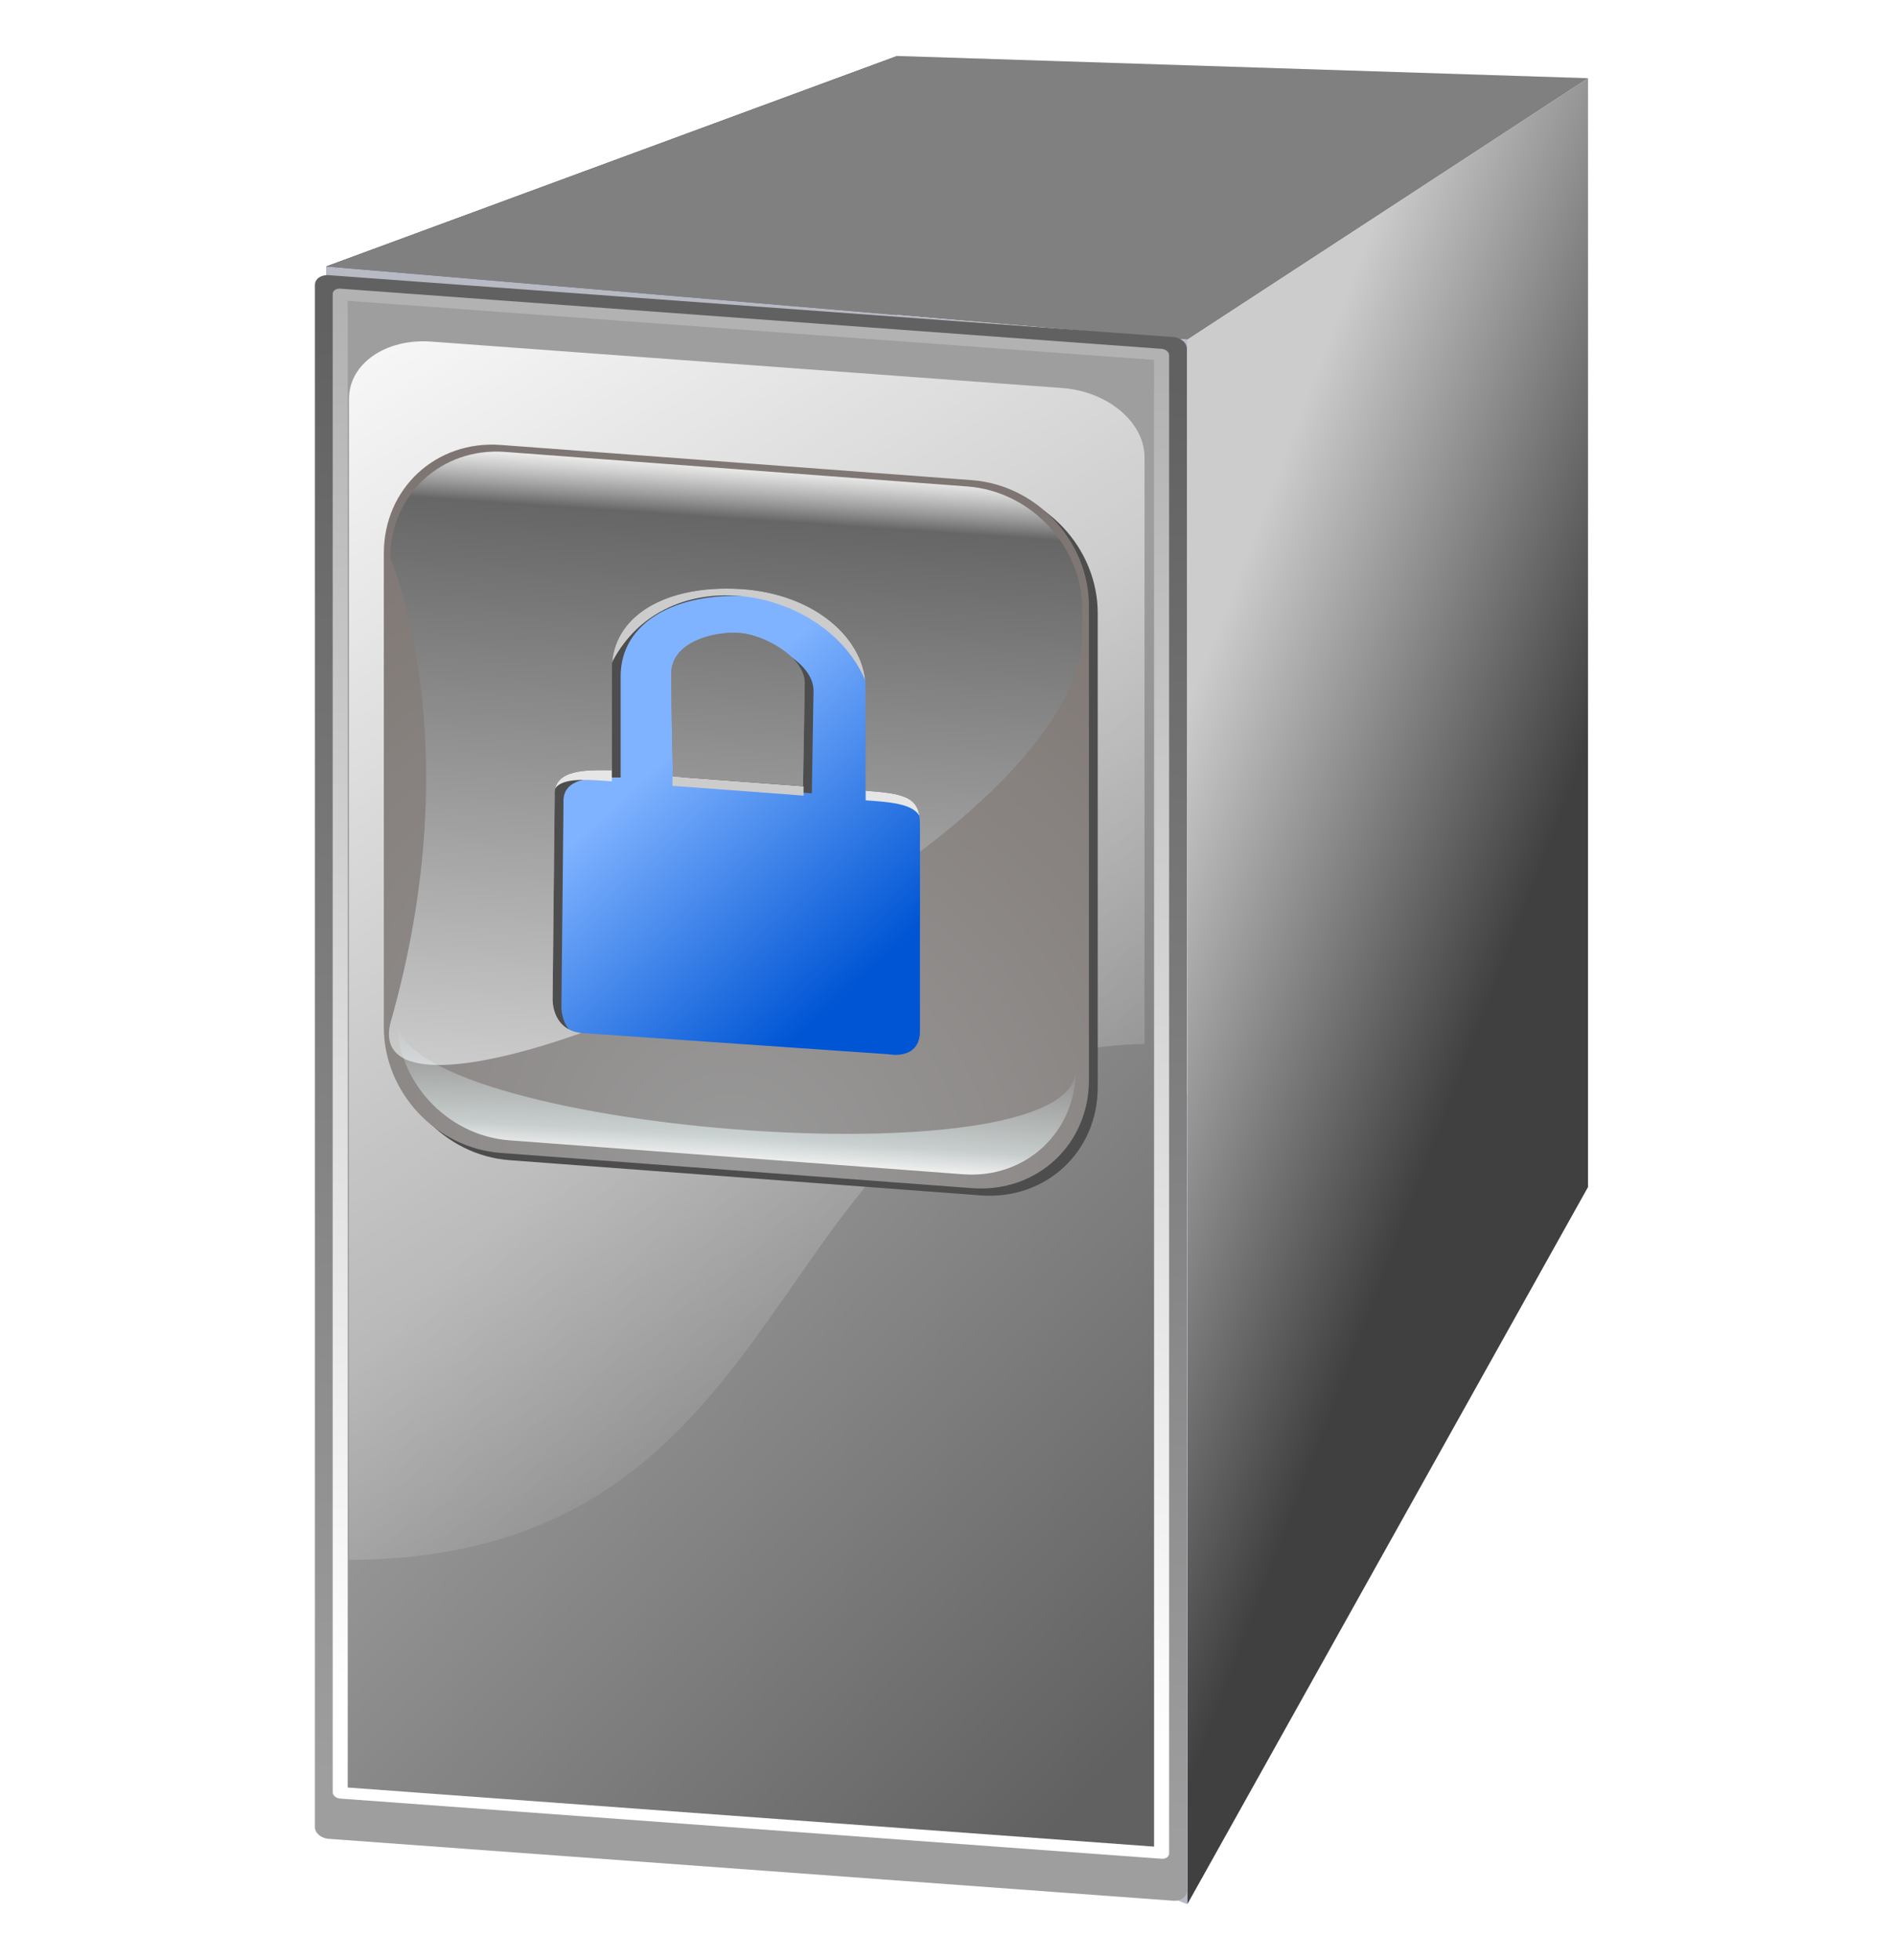 <?xml version="1.0" encoding="UTF-8" standalone="no"?>
<svg
   xmlns:dc="http://purl.org/dc/elements/1.1/"
   xmlns:cc="http://creativecommons.org/ns#"
   xmlns:rdf="http://www.w3.org/1999/02/22-rdf-syntax-ns#"
   xmlns:svg="http://www.w3.org/2000/svg"
   xmlns="http://www.w3.org/2000/svg"
   xmlns:xlink="http://www.w3.org/1999/xlink"
   xmlns:sodipodi="http://sodipodi.sourceforge.net/DTD/sodipodi-0.dtd"
   xmlns:inkscape="http://www.inkscape.org/namespaces/inkscape"
   width="119"
   height="123"
   viewBox="0.023 -0.342 119 123"
   overflow="visible"
   enable-background="new 0.023 -0.342 119 123"
   xml:space="preserve"
   id="svg1"
   sodipodi:version="0.32"
   inkscape:version="0.91 r13725"
   sodipodi:docname="server-auth.svg"
   inkscape:export-filename="/home/arcisz/Desktop/Projekty/mycomputer.png"
   inkscape:export-xdpi="96.809998"
   inkscape:export-ydpi="96.809998"
   version="1.1"><defs
     id="defs168"><linearGradient
       inkscape:collect="always"
       id="linearGradient4362"><stop
         style="stop-color:#0055d4;stop-opacity:1"
         offset="0"
         id="stop4364" /><stop
         style="stop-color:#80b3ff;stop-opacity:1"
         offset="1"
         id="stop4366" /></linearGradient><linearGradient
       inkscape:collect="always"
       id="linearGradient4372"><stop
         style="stop-color:#404040;stop-opacity:1"
         offset="0"
         id="stop4374" /><stop
         style="stop-color:#cccccc;stop-opacity:1"
         offset="1"
         id="stop4376" /></linearGradient><inkscape:perspective
       sodipodi:type="inkscape:persp3d"
       inkscape:vp_x="-251.56323 : 129.36979 : 1"
       inkscape:vp_y="0 : 3956.0301 : 0"
       inkscape:vp_z="160.80768 : 158.01236 : 1"
       inkscape:persp3d-origin="-53.195354 : -162.42608 : 1"
       id="perspective4220" /><linearGradient
       id="linearGradient2049"><stop
         offset="0.034"
         style="stop-color:#00ff00;stop-opacity:1;"
         id="stop2050" /><stop
         offset="1"
         style="stop-color:#009700;stop-opacity:1;"
         id="stop2051" /></linearGradient><linearGradient
       id="linearGradient2020"><stop
         offset="0"
         style="stop-color:#9e9e9e;stop-opacity:1;"
         id="stop2022" /><stop
         offset="1"
         style="stop-color:#616161;stop-opacity:1;"
         id="stop2021" /></linearGradient><linearGradient
       id="linearGradient2017"><stop
         offset="0"
         style="stop-color:#9e9e9e;stop-opacity:1;"
         id="stop2019" /><stop
         offset="1"
         style="stop-color:#616161;stop-opacity:1;"
         id="stop2018" /></linearGradient><linearGradient
       id="linearGradient2001"><stop
         offset="0.034"
         style="stop-color:#ffffff;stop-opacity:1;"
         id="stop2003" /><stop
         offset="1"
         style="stop-color:#878787;stop-opacity:1;"
         id="stop2002" /></linearGradient><linearGradient
       id="linearGradient1987"><stop
         offset="0.034"
         style="stop-color:#ffffff;stop-opacity:1;"
         id="stop1989" /><stop
         offset="1"
         style="stop-color:#b2b2b2;stop-opacity:1;"
         id="stop1988" /></linearGradient><linearGradient
       id="linearGradient1939"><stop
         offset="0"
         style="stop-color:#ffffff;stop-opacity:1;"
         id="stop1941" /><stop
         offset="1"
         style="stop-color:#cfcfcf;stop-opacity:1;"
         id="stop1940" /></linearGradient><linearGradient
       id="linearGradient1925"><stop
         offset="0"
         style="stop-color:#ffffff;stop-opacity:1;"
         id="stop1927" /><stop
         offset="1"
         style="stop-color:#ffffff;stop-opacity:0;"
         id="stop1926" /></linearGradient><linearGradient
       id="linearGradient1910"><stop
         offset="0.034"
         style="stop-color:#ffffff;stop-opacity:1;"
         id="stop1912" /><stop
         offset="1"
         style="stop-color:#b2b2b2;stop-opacity:1;"
         id="stop1911" /></linearGradient><linearGradient
       id="linearGradient1902"><stop
         offset="0"
         style="stop-color:#9e9e9e;stop-opacity:1;"
         id="stop1904" /><stop
         offset="1"
         style="stop-color:#616161;stop-opacity:1;"
         id="stop1903" /></linearGradient><linearGradient
       id="linearGradient1895"><stop
         offset="0"
         style="stop-color:#cccccc;stop-opacity:1;"
         id="stop1897" /><stop
         offset="1"
         style="stop-color:#616161;stop-opacity:1;"
         id="stop1896" /></linearGradient><linearGradient
       inkscape:collect="always"
       xlink:href="#linearGradient1902"
       id="linearGradient1894"
       gradientTransform="matrix(0.657,0,0,1.528,-53.632,0.794)"
       x1="167.027"
       y1="72.893"
       x2="167.027"
       y2="7.541"
       gradientUnits="userSpaceOnUse" /><linearGradient
       inkscape:collect="always"
       xlink:href="#linearGradient1902"
       id="linearGradient1901"
       gradientTransform="matrix(0.657,0,0,1.528,-52.129,4.357)"
       x1="131.02"
       y1="69.246"
       x2="131.02"
       y2="6.213"
       gradientUnits="userSpaceOnUse" /><linearGradient
       inkscape:collect="always"
       xlink:href="#linearGradient1925"
       id="linearGradient1924"
       gradientTransform="scale(0.739,1.353)"
       x1="108.457"
       y1="33.613"
       x2="134.875"
       y2="60.464"
       gradientUnits="userSpaceOnUse" /><linearGradient
       inkscape:collect="always"
       xlink:href="#linearGradient1902"
       id="linearGradient1928"
       gradientUnits="userSpaceOnUse"
       gradientTransform="matrix(0.684,0,0,1.587,-58.23,3.466)"
       x1="151.293"
       y1="29.794"
       x2="174.058"
       y2="65.576" /><linearGradient
       inkscape:collect="always"
       xlink:href="#linearGradient1910"
       id="linearGradient1929"
       gradientUnits="userSpaceOnUse"
       gradientTransform="matrix(0.668,0,0,1.562,-54,4.74)"
       x1="147.334"
       y1="66.202"
       x2="147.334"
       y2="5.227" /><linearGradient
       inkscape:collect="always"
       xlink:href="#linearGradient1939"
       id="linearGradient1977"
       gradientUnits="userSpaceOnUse"
       gradientTransform="matrix(1.718,0,0,0.234,1.496,65.513)"
       x1="47.611"
       y1="20.174"
       x2="56.111"
       y2="53.457" /><linearGradient
       inkscape:collect="always"
       xlink:href="#linearGradient1902"
       id="linearGradient1978"
       gradientUnits="userSpaceOnUse"
       gradientTransform="matrix(1.587,0,0,0.212,1.496,66.295)"
       x1="59.365"
       y1="40.895"
       x2="59.437"
       y2="19.193" /><linearGradient
       inkscape:collect="always"
       xlink:href="#linearGradient1939"
       id="linearGradient1980"
       gradientUnits="userSpaceOnUse"
       gradientTransform="matrix(1.718,0,0,0.24,1.496,63.591)"
       x1="47.611"
       y1="20.174"
       x2="56.111"
       y2="53.457" /><linearGradient
       inkscape:collect="always"
       xlink:href="#linearGradient1902"
       id="linearGradient1981"
       gradientUnits="userSpaceOnUse"
       gradientTransform="matrix(1.587,0,0,0.218,1.496,64.394)"
       x1="59.365"
       y1="40.895"
       x2="59.437"
       y2="19.193" /><linearGradient
       inkscape:collect="always"
       xlink:href="#linearGradient1925"
       id="linearGradient2058"
       gradientTransform="matrix(0.685,0.066,0,1.368,-50.53,-1.032)"
       x1="106.479"
       y1="3.351"
       x2="134.771"
       y2="65.581"
       gradientUnits="userSpaceOnUse" /><linearGradient
       inkscape:collect="always"
       xlink:href="#linearGradient4372"
       id="linearGradient4378"
       x1="88.411"
       y1="50.451"
       x2="67.905"
       y2="43.225"
       gradientUnits="userSpaceOnUse"
       gradientTransform="matrix(1.092,-0.005,0,1.038,-0.09,-5.483)" /><filter
       inkscape:collect="always"
       id="filter26743"><feGaussianBlur
         inkscape:collect="always"
         stdDeviation="1.745"
         id="feGaussianBlur26745" /></filter><radialGradient
       inkscape:collect="always"
       xlink:href="#linearGradient4887"
       id="radialGradient26679"
       gradientUnits="userSpaceOnUse"
       gradientTransform="matrix(2.297,0,0,2.307,-262.783,-156.167)"
       cx="202.644"
       cy="119.648"
       fx="202.644"
       fy="119.648"
       r="58.284" /><linearGradient
       id="linearGradient4887"><stop
         id="stop4889"
         offset="0"
         style="stop-color:#999999;stop-opacity:1" /><stop
         id="stop4891"
         offset="1"
         style="stop-color:#7b726e;stop-opacity:1" /></linearGradient><linearGradient
       inkscape:collect="always"
       xlink:href="#linearGradient4879"
       id="linearGradient26681"
       gradientUnits="userSpaceOnUse"
       x1="202.153"
       y1="4.564"
       x2="202.915"
       y2="106.53" /><linearGradient
       id="linearGradient4879"><stop
         style="stop-color:#ffffff;stop-opacity:0.862;"
         offset="0"
         id="stop4881" /><stop
         id="stop4883"
         offset="0.083"
         style="stop-color:#666666;stop-opacity:1" /><stop
         style="stop-color:#cccccc;stop-opacity:1"
         offset="1"
         id="stop4885" /></linearGradient><linearGradient
       inkscape:collect="always"
       xlink:href="#linearGradient26578"
       id="linearGradient26683"
       gradientUnits="userSpaceOnUse"
       x1="200.474"
       y1="118.723"
       x2="200.203"
       y2="99.468" /><linearGradient
       id="linearGradient26578"><stop
         style="stop-color:#ffffff;stop-opacity:0.862;"
         offset="0"
         id="stop26580" /><stop
         id="stop26582"
         offset="0.196"
         style="stop-color:#f3ffff;stop-opacity:0.561;" /><stop
         style="stop-color:#e8ffff;stop-opacity:0"
         offset="1"
         id="stop26584" /></linearGradient><linearGradient
       inkscape:collect="always"
       xlink:href="#linearGradient4362"
       id="linearGradient4368"
       x1="-27.456"
       y1="52.378"
       x2="-40.595"
       y2="41.394"
       gradientUnits="userSpaceOnUse" /></defs><sodipodi:namedview
     id="base"
     pagecolor="#ffffff"
     bordercolor="#666666"
     borderopacity="1.0"
     inkscape:pageopacity="0.0"
     inkscape:pageshadow="2"
     inkscape:zoom="2.8284271"
     inkscape:cx="82.182743"
     inkscape:cy="76.54115"
     inkscape:window-width="2560"
     inkscape:window-height="1378"
     inkscape:window-x="0"
     inkscape:window-y="0"
     inkscape:current-layer="g4349"
     showguides="true"
     inkscape:guide-bbox="true"
     showgrid="false"
     inkscape:window-maximized="1" /><g
     id="g4345"
     transform="matrix(1.238,0,0,0.95,-8.46,6.539)"><g
       id="g4456"
       transform="translate(1.616,-2.106)"><g
         id="g4293"
         transform="matrix(0.808,0,0,1.053,6.835,-6.887)"><g
           transform="matrix(1,0.096,0,1,0,-4.156)"
           id="g4315"><g
             inkscape:corner7="-0.39162603 : 0.05441144 : 0.25 : 1"
             inkscape:corner0="-0.27076765 : 0.069503539 : 0 : 1"
             inkscape:perspectiveID="#perspective4220"
             style="opacity:1;fill:#000000;fill-opacity:1;stroke-width:1.402;stroke-linecap:round;stroke-miterlimit:4;stroke-dasharray:none"
             id="g4286"
             sodipodi:type="inkscape:box3d"><path
               points="72.522,118.302 97.659,70.906 54.314,65.087 18.483,102.634 "
               d="M 18.483,102.634 72.522,118.302 97.659,70.906 54.314,65.087 Z"
               inkscape:box3dsidetype="13"
               style="fill:#afafde;fill-rule:evenodd;stroke:none;stroke-width:1px;stroke-linecap:butt;stroke-linejoin:round;stroke-opacity:1"
               id="path4296"
               sodipodi:type="inkscape:box3dside" /><path
               points="18.483,102.634 54.314,65.087 54.314,4.116 18.483,20.761 "
               d="m 18.483,20.761 0,81.873 35.831,-37.547 0,-60.971 z"
               inkscape:box3dsidetype="6"
               style="fill:#353564;fill-rule:evenodd;stroke:none;stroke-width:1px;stroke-linecap:butt;stroke-linejoin:round;stroke-opacity:1"
               id="path4288"
               sodipodi:type="inkscape:box3dside" /><path
               points="97.659,1.35 97.659,70.906 54.314,65.087 54.314,4.116 "
               d="m 54.314,4.116 43.346,-2.766 0,69.556 -43.346,-5.818 z"
               inkscape:box3dsidetype="11"
               style="fill:#e9e9ff;fill-rule:evenodd;stroke:none;stroke-width:1px;stroke-linecap:butt;stroke-linejoin:round;stroke-opacity:1"
               id="path4298"
               sodipodi:type="inkscape:box3dside" /><path
               points="72.522,20.164 97.659,1.35 54.314,4.116 18.483,20.761 "
               d="M 18.483,20.761 72.522,20.164 97.659,1.35 54.314,4.116 Z"
               inkscape:box3dsidetype="5"
               style="fill:#808080;fill-rule:evenodd;stroke:none;stroke-width:1px;stroke-linecap:butt;stroke-linejoin:round;stroke-opacity:1"
               id="path4290"
               sodipodi:type="inkscape:box3dside" /><path
               points="72.522,118.302 97.659,70.906 97.659,1.35 72.522,20.164 "
               d="m 72.522,20.164 0,98.138 25.137,-47.397 0,-69.556 z"
               inkscape:box3dsidetype="14"
               style="fill:url(#linearGradient4378);fill-opacity:1;fill-rule:evenodd;stroke:none;stroke-width:1px;stroke-linecap:butt;stroke-linejoin:round;stroke-opacity:1"
               id="path4294"
               sodipodi:type="inkscape:box3dside" /><path
               points="72.522,20.164 72.522,118.302 18.483,102.634 18.483,20.761 "
               d="m 18.483,20.761 54.04,-0.597 0,98.138 -54.04,-15.668 z"
               inkscape:box3dsidetype="3"
               style="opacity:1;fill:#b8bac3;fill-opacity:1"
               id="path4292"
               sodipodi:type="inkscape:box3dside" /></g></g></g><rect
         transform="matrix(0.995,0.095,0,1,0,0)"
         style="fill:url(#linearGradient1894);fill-opacity:1;stroke:url(#linearGradient1901);stroke-width:1.405;stroke-linecap:round;stroke-linejoin:round;stroke-miterlimit:4;stroke-dasharray:none;stroke-dashoffset:0;stroke-opacity:1"
         id="rect1269"
         width="43.024"
         height="101.886"
         x="22.011"
         y="11.651"
         ry="0"
         rx="0" /><rect
         transform="matrix(0.995,0.095,0,1,0,0)"
         style="fill:url(#linearGradient1928);fill-opacity:1;stroke:url(#linearGradient1929);stroke-width:0.766;stroke-linecap:round;stroke-linejoin:round;stroke-miterlimit:4;stroke-dashoffset:0;stroke-opacity:1"
         id="rect1905"
         width="41.851"
         height="98.975"
         x="22.597"
         y="12.167"
         ry="0"
         rx="0" /><path
         style="fill:url(#linearGradient2058);fill-opacity:1;fill-rule:evenodd;stroke:none;stroke-width:0.25pt;stroke-linecap:butt;stroke-linejoin:miter;stroke-opacity:1"
         d="m 27.106,17.428 c -2.316,-0.222 -4.175,1.458 -4.175,3.775 l 0,76.697 C 47.274,97.832 43.363,64.278 63.261,63.828 l 0,-38.757 c 0,-2.316 -1.859,-4.354 -4.175,-4.576 L 27.106,17.428 Z"
         id="path2052"
         inkscape:connector-curvature="0" /><g
         id="g4349"
         transform="translate(75.539,8.162)"><rect
           ry="6.166"
           rx="3.846"
           y="22.505"
           x="-46.872"
           height="38.44"
           width="29.084"
           id="rect4337"
           style="opacity:1;fill:url(#linearGradient4368);fill-opacity:1;stroke:none;stroke-width:0.1;stroke-miterlimit:4;stroke-dasharray:none;stroke-opacity:1" /><g
           id="g4997"
           transform="matrix(0.308,0.03,0,0.401,-95.388,9.661)"><g
             id="g4987"><path
               style="fill:#4d4d4d;fill-opacity:1;stroke:none;filter:url(#filter26743)"
               d="m 165.323,4.868 c -10.667,0 -19.25,8.614 -19.25,19.281 l 0,78.094 c 0,10.667 8.583,19.25 19.25,19.25 l 77.562,0 c 10.667,0 19.25,-8.583 19.25,-19.25 l 0,-78.094 c 0,-10.667 -8.583,-19.281 -19.25,-19.281 l -77.562,0 z m 39.469,20.781 c 12.27,-0.173 20.594,6.754 20.594,14.75 l 0,16.938 c 6.237,0 8.938,0.296 8.938,4.688 l 0,34.094 c 0.071,5.04 -5.156,4.344 -5.156,4.344 l -50.688,0.281 c -4.769,-0.219 -4.625,-5.156 -4.625,-5.156 l 0.344,-33.563 c -0.31,-4.577 5.61,-4.666 9.406,-4.938 l 0,-16.688 c 0,-8.784 8.918,-14.577 21.188,-14.75 z m 0,7.25 c -4.384,-0.06 -11.406,2.359 -11.406,7.5 0,6.78 0.281,16.938 0.281,16.938 l 21.406,0 0.281,-16.938 c 0,-4.401 -6.694,-7.447 -10.562,-7.5 z"
               id="path26685"
               inkscape:connector-curvature="0" /><path
               sodipodi:nodetypes="csccc"
               inkscape:connector-curvature="0"
               id="path26656"
               d="m 232.814,59.797 c 0.068,-2.78 -2.161,-3.695 -4.407,-3.915 -2.246,-0.22 -4.47,0.254 -4.47,0.254 l 0,1.691 c 3.692,0 7.803,-0.092 8.877,1.97 z"
               style="fill:#e6e6e6;fill-opacity:1;stroke:none" /><rect
               rx="0"
               ry="0"
               y="56.283"
               x="192.141"
               height="1.534"
               width="21.573"
               id="rect26654"
               style="fill:#cccccc;fill-opacity:1;stroke:none" /><path
               sodipodi:nodetypes="ccc"
               inkscape:connector-curvature="0"
               id="path26652"
               d="m 182.17,38.252 c -0.192,-18.409 42.052,-19.757 41.832,0.119 -6.431,-15.344 -32.821,-18.305 -41.832,-0.119 z"
               style="fill:#cccccc;fill-opacity:1;stroke:none" /><path
               style="fill:#e6e6e6;fill-opacity:1;stroke:none"
               d="m 172.8,59.797 c -0.068,-2.78 2.161,-3.695 4.407,-3.915 2.246,-0.22 4.946,-0.11 4.946,-0.11 l 0,2.055 c -3.692,0 -8.278,-0.092 -9.352,1.97 z"
               id="path26658"
               inkscape:connector-curvature="0"
               sodipodi:nodetypes="csccc" /><path
               inkscape:connector-curvature="0"
               id="rect25973"
               d="m 163.875,3.781 c -10.667,0 -19.25,8.614 -19.25,19.281 l 0,78.094 c 0,10.667 8.583,19.25 19.25,19.25 l 77.562,0 c 10.667,0 19.25,-8.583 19.25,-19.25 l 0,-78.094 c 0,-10.667 -8.583,-19.281 -19.25,-19.281 l -77.562,0 z m 39.469,20.781 c 12.27,-0.173 20.594,6.754 20.594,14.75 l 0,16.938 c 6.237,0 8.938,0.296 8.938,4.688 l 0,34.094 c 0.071,5.04 -5.156,4.344 -5.156,4.344 l -50.688,0.281 C 172.262,99.437 172.406,94.5 172.406,94.5 L 172.75,60.938 c -0.31,-4.577 5.61,-4.666 9.406,-4.938 l 0,-16.688 c 0,-8.784 8.918,-14.577 21.188,-14.75 z m 0,7.25 c -4.384,-0.06 -11.406,2.359 -11.406,7.5 0,6.78 0.281,16.938 0.281,16.938 l 21.406,0 0.281,-16.938 c 0,-4.401 -6.694,-7.447 -10.562,-7.5 z"
               style="fill:url(#radialGradient26679);fill-opacity:1;stroke:none" /><path
               inkscape:connector-curvature="0"
               id="rect26548"
               d="m 164.594,4.875 c -10.467,0 -18.906,8.439 -18.906,18.906 0,0 13.288,29.199 0,76.656 -2.187,9.513 12.223,7.457 31.438,-0.781 l -0.094,0 C 172.262,99.437 172.406,94.5 172.406,94.5 L 172.75,60.938 c -0.31,-4.577 5.61,-4.666 9.406,-4.938 l 0,-16.688 c 0,-8.784 8.918,-14.577 21.188,-14.75 12.27,-0.173 20.594,6.754 20.594,14.75 l 0,16.938 c 6.237,0 8.938,0.296 8.938,4.688 l 0,4.688 c 14.687,-12.189 25.618,-25.29 26.719,-36.531 l 0,-5.312 C 259.594,13.314 251.155,4.875 240.688,4.875 l -76.094,0 z m 38.75,26.938 c -4.384,-0.06 -11.406,2.359 -11.406,7.5 0,6.78 0.281,16.938 0.281,16.938 l 21.406,0 0.281,-16.938 c 0,-4.401 -6.694,-7.447 -10.562,-7.5 z"
               style="fill:url(#linearGradient26681);fill-opacity:1;stroke:none" /><path
               sodipodi:nodetypes="csscc"
               inkscape:connector-curvature="0"
               id="rect26567"
               d="m 258.508,99.693 c 0,10.268 -8.266,18.534 -18.534,18.534 l -74.66,0 c -10.268,0 -18.534,-8.266 -18.534,-18.534 -0.126,18.271 111.729,18.908 111.729,0 z"
               style="fill:url(#linearGradient26683);fill-opacity:1;stroke:none" /></g></g></g></g></g></svg>